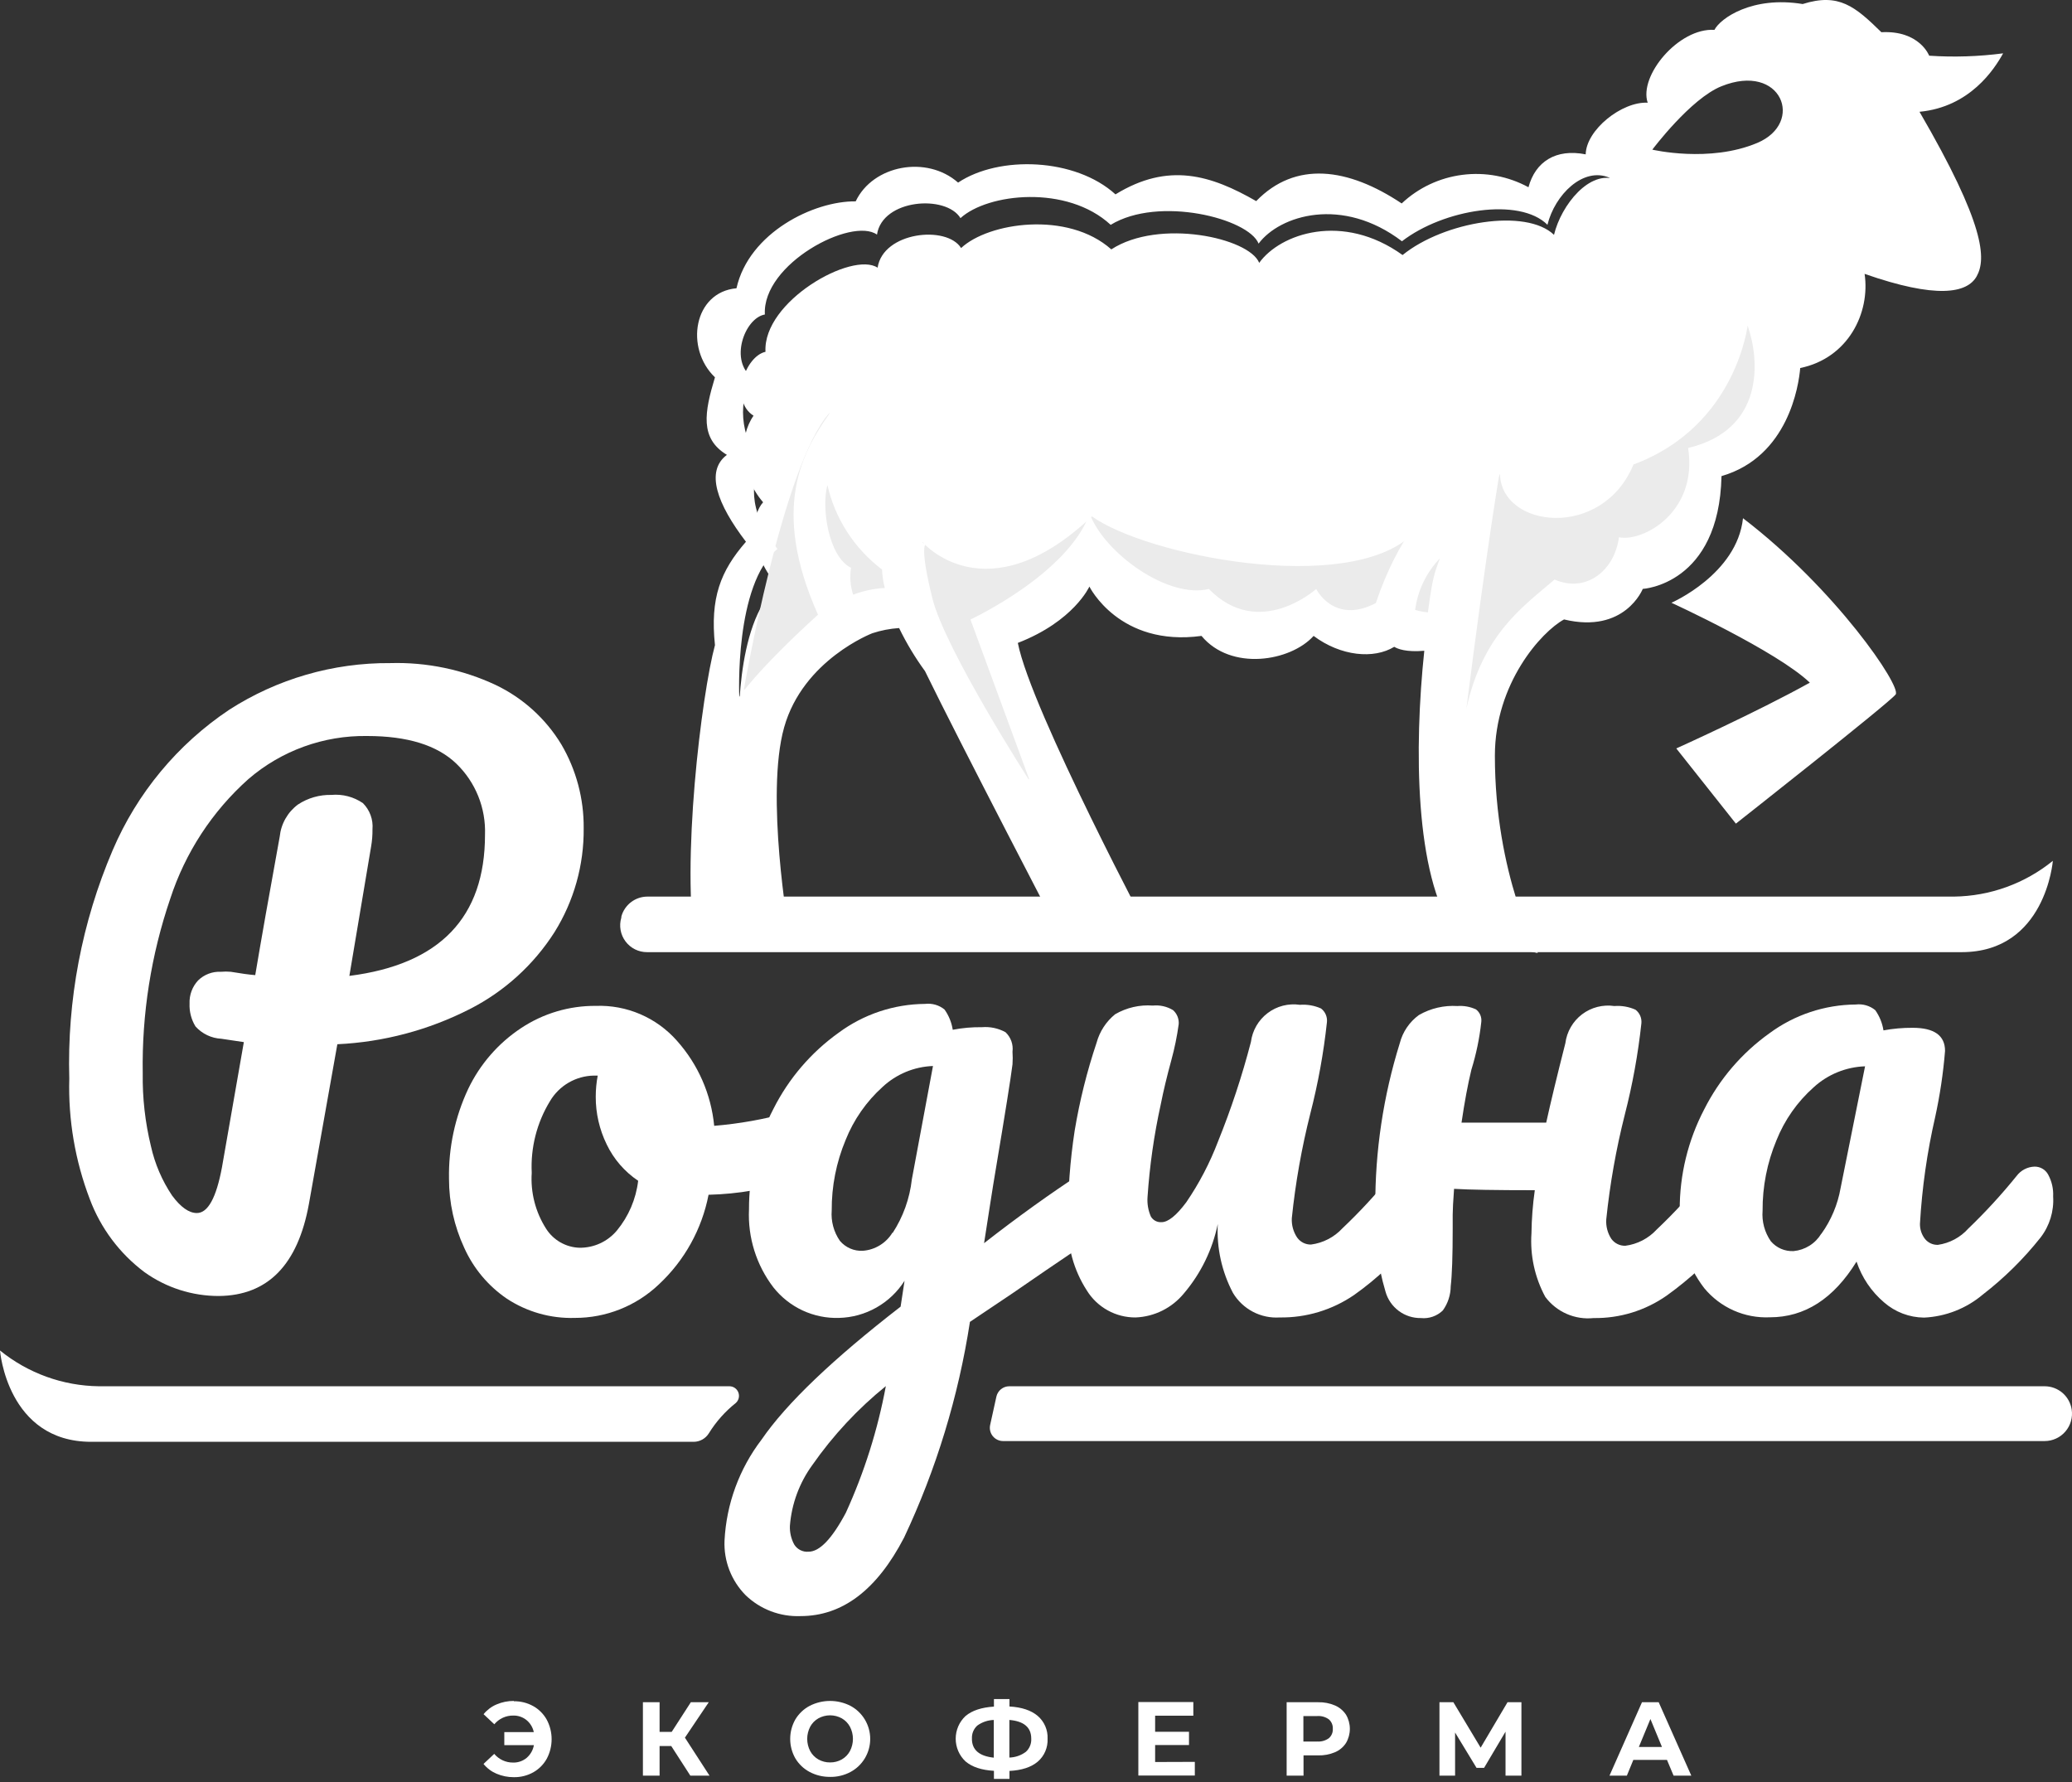 <svg width="150" height="129" viewBox="0 0 150 129" fill="none" xmlns="http://www.w3.org/2000/svg">
<rect x="0" y="0" width="150" height="129" fill="#333333" stroke="none"/>
<path d="M40.141 67.483C38.629 69.851 36.512 71.772 34.01 73.047C31.031 74.568 27.763 75.436 24.422 75.593L22.364 87.151C21.564 91.559 19.392 93.781 15.848 93.818C13.913 93.822 12.026 93.217 10.454 92.088C8.66 90.742 7.289 88.911 6.502 86.81C5.438 84.027 4.933 81.061 5.016 78.083C4.854 72.411 5.924 66.772 8.153 61.555C9.919 57.418 12.849 53.885 16.585 51.385C20.063 49.146 24.118 47.97 28.253 48.002C30.888 47.926 33.505 48.469 35.892 49.589C37.857 50.529 39.506 52.023 40.636 53.886C41.716 55.726 42.275 57.824 42.255 59.957C42.282 62.617 41.549 65.228 40.141 67.483ZM35.111 60.431C35.146 59.474 34.979 58.519 34.62 57.63C34.262 56.742 33.72 55.939 33.03 55.275C31.643 53.945 29.493 53.28 26.58 53.28C23.43 53.231 20.371 54.34 17.983 56.398C15.365 58.733 13.412 61.722 12.325 65.059C10.938 69.125 10.264 73.401 10.333 77.697C10.307 79.475 10.507 81.248 10.927 82.975C11.211 84.25 11.73 85.461 12.457 86.545C13.081 87.39 13.679 87.812 14.251 87.812C15.051 87.812 15.657 86.711 16.068 84.507L17.653 75.439L16.024 75.196C15.668 75.178 15.32 75.09 14.999 74.937C14.678 74.784 14.39 74.569 14.152 74.304C13.848 73.808 13.699 73.232 13.723 72.651C13.71 72.345 13.758 72.039 13.864 71.751C13.969 71.464 14.131 71.2 14.339 70.976C14.556 70.763 14.815 70.597 15.099 70.489C15.383 70.381 15.687 70.333 15.991 70.348C16.229 70.327 16.468 70.327 16.706 70.348C17.44 70.473 18.031 70.554 18.478 70.59C18.897 68.093 19.487 64.751 20.25 60.563C20.297 60.105 20.438 59.662 20.666 59.261C20.893 58.861 21.202 58.513 21.571 58.239C22.289 57.766 23.134 57.524 23.993 57.544C24.799 57.471 25.604 57.682 26.272 58.139C26.519 58.385 26.709 58.682 26.829 59.01C26.949 59.337 26.995 59.687 26.965 60.035C26.971 60.452 26.938 60.869 26.866 61.28L25.292 70.645C31.838 69.815 35.111 66.411 35.111 60.431Z" fill="white"/>
<path d="M58.67 81.069C58.914 81.562 59.031 82.107 59.012 82.656C59.012 84.191 58.549 85.102 57.625 85.389C55.581 86.067 53.448 86.438 51.295 86.49C50.812 88.981 49.552 91.253 47.696 92.98C46.054 94.542 43.874 95.41 41.609 95.404C39.869 95.456 38.155 94.971 36.699 94.016C35.346 93.097 34.275 91.819 33.606 90.325C32.88 88.761 32.504 87.058 32.505 85.334C32.464 83.089 32.938 80.864 33.892 78.832C34.746 77.043 36.07 75.519 37.723 74.425C39.328 73.36 41.214 72.8 43.139 72.816C44.242 72.776 45.341 72.982 46.355 73.418C47.37 73.855 48.275 74.511 49.006 75.34C50.537 77.053 51.482 79.211 51.703 81.499C53.519 81.349 55.318 81.028 57.074 80.54C57.293 80.481 57.519 80.447 57.746 80.441C57.942 80.454 58.131 80.519 58.294 80.629C58.456 80.74 58.586 80.891 58.67 81.069ZM44.658 89.08C45.507 88.052 46.042 86.801 46.199 85.477C45.218 84.819 44.431 83.909 43.92 82.843C43.396 81.77 43.124 80.59 43.128 79.394C43.128 78.881 43.176 78.368 43.271 77.863H43.007C42.361 77.871 41.728 78.046 41.169 78.37C40.609 78.694 40.143 79.157 39.815 79.714C38.864 81.272 38.404 83.08 38.494 84.904C38.401 86.324 38.764 87.737 39.528 88.937C39.788 89.349 40.144 89.691 40.566 89.933C40.988 90.175 41.464 90.31 41.95 90.325C42.465 90.331 42.975 90.223 43.444 90.007C43.912 89.792 44.327 89.475 44.658 89.08Z" fill="white"/>
<path d="M80.41 85.168C80.666 85.629 80.792 86.151 80.773 86.678C80.802 87.273 80.684 87.867 80.432 88.408C80.164 88.862 79.786 89.241 79.332 89.51C76.58 91.368 74.565 92.742 73.288 93.63L70.217 95.691C69.385 101.097 67.78 106.356 65.451 111.304C63.484 115.095 60.986 116.99 57.955 116.99C57.225 117.019 56.497 116.9 55.814 116.641C55.131 116.381 54.508 115.987 53.981 115.48C53.468 114.962 53.067 114.343 52.803 113.662C52.54 112.982 52.42 112.254 52.451 111.525C52.585 108.87 53.522 106.319 55.137 104.208C56.927 101.601 60.281 98.394 65.198 94.589L65.484 92.716C64.975 93.52 64.275 94.185 63.448 94.654C62.62 95.123 61.69 95.381 60.74 95.404C59.832 95.433 58.93 95.248 58.106 94.866C57.283 94.483 56.56 93.913 55.995 93.201C54.754 91.582 54.126 89.575 54.223 87.537C54.215 85.005 54.824 82.509 55.995 80.265C57.1 78.073 58.721 76.182 60.718 74.756C62.53 73.418 64.718 72.689 66.97 72.673C67.22 72.643 67.474 72.663 67.716 72.733C67.958 72.803 68.184 72.921 68.379 73.081C68.688 73.517 68.891 74.018 68.973 74.546C69.669 74.411 70.378 74.349 71.087 74.359C71.679 74.31 72.272 74.436 72.793 74.722C72.982 74.901 73.127 75.122 73.215 75.367C73.303 75.612 73.332 75.874 73.299 76.133C73.32 76.437 73.32 76.743 73.299 77.047C73.175 78.039 72.775 80.548 72.1 84.573C71.975 85.308 71.839 86.149 71.692 87.096L71.241 89.994C73.699 88.077 76.062 86.38 78.33 84.904C78.655 84.678 79.036 84.545 79.43 84.518C79.638 84.523 79.841 84.586 80.014 84.701C80.188 84.816 80.325 84.978 80.41 85.168ZM61.235 109.508C62.57 106.582 63.542 103.503 64.13 100.341C62.099 101.984 60.309 103.906 58.813 106.048C57.872 107.338 57.308 108.864 57.184 110.456C57.165 110.924 57.271 111.388 57.492 111.8C57.599 111.976 57.752 112.119 57.934 112.212C58.117 112.306 58.323 112.346 58.527 112.329C59.327 112.336 60.23 111.396 61.235 109.508ZM64.614 89.267C65.378 88.098 65.857 86.766 66.012 85.377L67.542 77.169C66.186 77.218 64.893 77.754 63.899 78.678C62.719 79.74 61.8 81.059 61.213 82.535C60.541 84.147 60.2 85.878 60.211 87.625C60.149 88.407 60.359 89.185 60.806 89.829C61.008 90.067 61.262 90.255 61.548 90.38C61.834 90.504 62.145 90.561 62.457 90.545C62.896 90.514 63.321 90.377 63.696 90.147C64.072 89.917 64.387 89.6 64.614 89.223V89.267Z" fill="white"/>
<path d="M78.682 93.421C77.728 91.944 77.251 90.209 77.317 88.452C77.303 86.239 77.465 84.028 77.801 81.841C78.16 79.683 78.69 77.557 79.386 75.483C79.607 74.672 80.077 73.951 80.729 73.422C81.555 72.942 82.507 72.722 83.459 72.794C83.97 72.743 84.484 72.859 84.923 73.125C85.064 73.251 85.174 73.408 85.245 73.584C85.316 73.76 85.345 73.95 85.331 74.139C85.212 75.012 85.035 75.877 84.802 76.728C84.479 77.911 84.222 78.983 84.032 79.945C83.545 82.155 83.225 84.398 83.074 86.656C83.039 87.138 83.122 87.623 83.316 88.066C83.394 88.199 83.507 88.308 83.643 88.38C83.779 88.452 83.933 88.484 84.087 88.474C84.564 88.474 85.162 87.993 85.881 87.03C86.818 85.657 87.59 84.177 88.181 82.623C89.129 80.279 89.923 77.875 90.559 75.428C90.612 75.017 90.746 74.62 90.953 74.261C91.161 73.903 91.438 73.589 91.768 73.339C92.098 73.088 92.474 72.906 92.875 72.803C93.276 72.701 93.694 72.679 94.104 72.739C94.628 72.699 95.153 72.79 95.634 73.004C95.783 73.117 95.9 73.267 95.975 73.438C96.05 73.61 96.081 73.798 96.063 73.984C95.823 76.214 95.422 78.424 94.863 80.596C94.233 83.087 93.784 85.62 93.52 88.176C93.491 88.676 93.627 89.171 93.905 89.587C94.019 89.746 94.169 89.876 94.343 89.965C94.518 90.053 94.712 90.097 94.907 90.094C95.781 89.981 96.588 89.563 97.186 88.915C98.444 87.724 99.621 86.451 100.708 85.102C100.86 84.9 101.056 84.734 101.281 84.618C101.506 84.501 101.754 84.437 102.007 84.43C102.207 84.427 102.404 84.479 102.576 84.58C102.749 84.681 102.891 84.827 102.987 85.003C103.253 85.488 103.379 86.037 103.35 86.59C103.417 87.659 103.092 88.717 102.436 89.565C101.176 91.161 99.694 92.567 98.033 93.741C96.447 94.83 94.563 95.4 92.64 95.371C91.968 95.415 91.297 95.272 90.701 94.959C90.105 94.646 89.606 94.175 89.26 93.597C88.45 92.063 88.07 90.339 88.159 88.606C87.778 90.456 86.938 92.18 85.716 93.62C85.289 94.143 84.757 94.57 84.153 94.872C83.55 95.174 82.889 95.344 82.215 95.371C81.509 95.377 80.812 95.201 80.194 94.859C79.575 94.518 79.054 94.022 78.682 93.421Z" fill="white"/>
<path d="M125.739 85.047C126.005 85.532 126.131 86.081 126.103 86.634C126.17 87.704 125.845 88.761 125.189 89.609C123.856 91.18 122.337 92.582 120.665 93.785C119.115 94.873 117.262 95.443 115.37 95.415C114.704 95.486 114.031 95.382 113.418 95.113C112.804 94.845 112.271 94.421 111.87 93.884C111.108 92.474 110.761 90.877 110.868 89.278C110.882 88.235 110.963 87.193 111.11 86.16C108.3 86.16 106.351 86.127 105.265 86.061C105.199 86.957 105.166 87.581 105.166 87.934V88.937C105.166 90.92 105.118 92.312 105.023 93.113C105.019 93.742 104.819 94.355 104.451 94.865C104.242 95.066 103.993 95.22 103.719 95.315C103.445 95.41 103.154 95.445 102.866 95.415C102.286 95.425 101.721 95.242 101.257 94.895C100.793 94.548 100.456 94.057 100.301 93.498C99.711 91.509 99.461 89.434 99.563 87.361C99.542 83.345 100.14 79.35 101.336 75.516C101.547 74.696 102.038 73.975 102.722 73.478C103.567 72.992 104.535 72.766 105.507 72.827C105.968 72.792 106.431 72.876 106.85 73.07C106.989 73.175 107.098 73.315 107.165 73.475C107.233 73.636 107.257 73.811 107.236 73.984C107.109 75.154 106.869 76.309 106.52 77.433C106.263 78.491 106.025 79.769 105.805 81.268H111.936C112.259 79.799 112.721 77.881 113.323 75.516C113.375 75.105 113.509 74.708 113.717 74.35C113.924 73.991 114.201 73.677 114.531 73.427C114.861 73.177 115.238 72.995 115.639 72.892C116.04 72.789 116.458 72.767 116.867 72.827C117.391 72.787 117.917 72.878 118.397 73.092C118.546 73.205 118.664 73.355 118.739 73.526C118.814 73.698 118.844 73.886 118.827 74.073C118.586 76.302 118.186 78.512 117.627 80.684C116.997 83.175 116.548 85.708 116.284 88.264C116.248 88.762 116.376 89.257 116.647 89.675C116.762 89.835 116.914 89.966 117.091 90.054C117.267 90.142 117.462 90.186 117.66 90.182C118.534 90.07 119.341 89.652 119.938 89.003C121.196 87.812 122.373 86.539 123.461 85.19C123.613 84.988 123.809 84.822 124.033 84.706C124.258 84.589 124.507 84.525 124.76 84.518C124.955 84.511 125.149 84.556 125.321 84.65C125.493 84.742 125.638 84.88 125.739 85.047Z" fill="white"/>
<path d="M123.373 93.245C122.132 91.626 121.504 89.62 121.601 87.581C121.593 85.049 122.201 82.553 123.373 80.309C124.478 78.117 126.098 76.226 128.095 74.8C129.907 73.462 132.096 72.733 134.347 72.717C134.598 72.687 134.851 72.707 135.093 72.777C135.336 72.847 135.561 72.965 135.756 73.125C136.065 73.561 136.269 74.062 136.351 74.59C137.048 74.461 137.755 74.399 138.464 74.403C140.027 74.403 140.809 74.961 140.809 76.078C140.678 77.69 140.439 79.291 140.093 80.871C139.511 83.406 139.143 85.987 138.993 88.584C138.984 88.982 139.112 89.371 139.356 89.686C139.468 89.825 139.611 89.936 139.773 90.011C139.935 90.085 140.113 90.121 140.291 90.116C141.141 89.994 141.921 89.577 142.493 88.937C143.739 87.741 144.908 86.467 145.993 85.124C146.145 84.922 146.341 84.756 146.566 84.64C146.791 84.523 147.039 84.459 147.292 84.452C147.492 84.45 147.689 84.501 147.861 84.602C148.034 84.703 148.176 84.849 148.272 85.025C148.537 85.51 148.663 86.059 148.635 86.612C148.702 87.681 148.377 88.739 147.722 89.587C146.503 91.124 145.102 92.508 143.55 93.708C142.353 94.721 140.855 95.309 139.29 95.382C138.224 95.372 137.198 94.982 136.395 94.281C135.473 93.497 134.784 92.476 134.402 91.328C132.744 94.016 130.652 95.36 128.128 95.36C127.226 95.401 126.327 95.231 125.501 94.864C124.676 94.497 123.947 93.942 123.373 93.245ZM131.86 89.311C132.564 88.327 133.038 87.198 133.247 86.006L135.019 77.191C133.643 77.238 132.328 77.773 131.309 78.7C130.118 79.756 129.19 81.077 128.601 82.557C127.929 84.169 127.589 85.9 127.6 87.647C127.538 88.429 127.748 89.207 128.194 89.851C128.396 90.089 128.65 90.278 128.936 90.402C129.223 90.526 129.534 90.582 129.845 90.567C130.254 90.529 130.648 90.395 130.996 90.177C131.344 89.959 131.636 89.662 131.849 89.311H131.86Z" fill="white"/>
<path fill-rule="evenodd" clip-rule="evenodd" d="M44.988 66.326C45.104 65.919 45.35 65.56 45.687 65.304C46.024 65.048 46.436 64.908 46.859 64.905H141.458C144.066 64.873 146.587 63.961 148.613 62.316C148.613 62.316 148.096 68.927 142.008 68.927H46.848C46.545 68.929 46.247 68.86 45.975 68.726C45.704 68.591 45.468 68.395 45.286 68.153C45.104 67.911 44.981 67.63 44.928 67.332C44.874 67.034 44.891 66.727 44.977 66.437L44.988 66.326Z" fill="white"/>
<path fill-rule="evenodd" clip-rule="evenodd" d="M53.494 53.264C53.494 53.264 53.124 45.129 56.282 42.441C54.033 39.7 54.448 37.231 55.244 36.36C53.504 34.334 53.499 31.579 54.552 30.094C52.802 28.974 53.959 25.785 55.417 25.468C55.214 21.812 61.699 18.165 63.533 19.378C63.924 16.783 68.535 16.286 69.578 17.956C71.555 16.101 77.294 15.244 80.452 18.053C83.912 15.804 90.427 17.211 91.158 19.027C92.676 16.914 97.198 15.341 101.538 18.462C104.543 16.028 110.483 15.057 112.5 17C113.029 14.814 115.097 12.27 117 13C117.554 16.447 119.894 18.024 121.5 18C122.128 21.861 125.028 23.346 127 23C127.875 25.498 127.784 31.107 122.258 32.635C122.985 37.246 119.001 39.583 117.251 39.291C116.95 41.657 114.928 43.449 112.59 42.529C110.297 44.583 107.201 47.037 106 52.5C107.512 40.357 108 35 108 35C108 35 102.942 34.855 99.645 44.719C96.61 46.419 95.33 43.863 95.33 43.863C95.33 43.863 91.198 47.758 87.56 44.16C84.594 45.002 80.027 41.886 78.93 39.047C77.254 43.493 71.605 46.555 71.605 46.555L75.92 59.141C75.92 59.141 68.431 49.296 67.482 45.581C66.533 41.866 66.988 41.686 66.988 41.686C66.988 41.686 61.264 38.619 60.068 32.436C58.091 35.318 56.796 37.411 60.241 45.017C57.621 47.45 55.351 50.225 53.494 53.264Z" fill="white"/>
<path fill-rule="evenodd" clip-rule="evenodd" d="M127.216 31.067C125.699 33.258 124.592 33.127 124.107 33.278C123.623 33.429 123.959 34.432 123.415 35.659C122.871 36.886 122.427 38.283 120.825 39.554C119.224 40.825 118.141 41.443 117.029 42.446C115.917 43.449 115.442 42.407 112.541 43.298C109.64 44.189 105.127 53.522 105.127 53.522C105.127 53.522 105.784 39.934 108.587 34.305C108.681 38.254 116.001 39.086 118.255 33.624C125.773 30.829 126.544 23.399 126.544 23.399C126.544 23.399 128.986 26.32 128.961 27.479C128.936 28.638 128.739 28.877 127.216 31.067ZM104.43 46.555L100.115 45.873L100.174 45.664L93.902 44.851L90.106 46.721C90.106 46.721 80.715 42.412 80.438 42.47C80.161 42.529 78.031 40.761 78.031 40.761C78.031 40.761 75.594 44.169 75.441 44.335L72.678 47.397L75.96 56.409H74.388C74.388 56.409 72.93 57.709 70.434 52.514C67.938 47.319 65.773 40.099 65.773 40.099L66.791 39.252C66.791 39.252 71.378 44.637 79.049 37.382C83.003 40.221 97.505 43.103 102.186 38.741C102.074 39.774 101.909 40.801 101.692 41.818C103.669 38.195 106.14 36.871 106.14 36.871L104.43 46.555ZM59.886 33.453C62.995 37.689 65.931 42.465 65.931 42.465V44.335C65.931 44.335 62.767 43.259 60.405 44.676C59.763 42.965 59.35 41.18 59.179 39.364C59.312 42.558 59.782 45.104 60.059 45.693C60.593 46.828 53.846 49.944 53.846 49.944C53.846 49.944 56.648 33.672 60.059 29.875C59.474 32.118 59.169 34.423 59.149 36.74C59.225 35.614 59.474 34.506 59.886 33.453Z" fill="#EBEBEB"/>
<path fill-rule="evenodd" clip-rule="evenodd" d="M138.96 8.092C143.724 16.281 143.794 18.745 143.102 19.996C142.41 21.247 140.166 21.637 134.986 19.826C135.401 22.64 133.809 25.922 130.325 26.642C130.221 27.893 129.46 33.064 124.626 34.466C124.453 42.329 118.926 42.631 118.926 42.631C118.926 42.631 117.632 45.903 113.227 44.842C111.586 45.733 108.22 49.477 108.22 54.706C108.22 63.338 111.329 68.99 111.329 68.99C111.329 68.99 111.245 69.034 105.284 67.462C102.423 63.318 102.368 54.121 103.11 47.11C101.79 47.222 101.177 46.974 100.935 46.823C99.452 47.729 97.065 47.505 95.097 46.034C93.427 47.889 89.112 48.6 86.981 46.034C81.025 46.843 78.865 42.461 78.865 42.461C78.865 42.461 77.743 44.968 73.685 46.541C74.634 51.409 83.526 68.138 83.526 68.138H76.977C76.977 68.138 69.469 53.727 66.963 48.581C66.246 47.599 65.619 46.556 65.09 45.465C64.43 45.508 63.779 45.634 63.152 45.84C63.152 45.84 58.145 47.753 56.766 52.656C55.387 57.559 57.112 67.452 57.112 67.452C57.112 67.452 54.29 68.134 50.38 68.81C49.263 62.549 50.805 50.207 51.759 46.701C51.403 43.293 52.15 41.346 54.003 39.218C51.922 36.496 51.038 34.116 52.624 32.928C50.647 31.735 50.998 29.841 51.759 27.314C49.56 25.211 50.217 21.145 53.316 20.868C54.216 16.846 58.911 14.538 61.946 14.577C63.192 11.948 67.092 11.218 69.36 13.219C72.326 11.237 77.852 11.427 80.754 14.071C84.589 11.714 87.673 12.683 90.941 14.558C93.773 11.637 97.569 12.123 101.474 14.728C102.676 13.594 104.216 12.868 105.867 12.657C107.519 12.445 109.195 12.76 110.652 13.555C111.147 11.71 112.629 10.741 114.794 11.174C114.829 9.397 117.419 7.337 119.282 7.435C118.625 5.487 121.526 2.001 124.116 2.162C124.532 1.334 126.845 -0.311 130.502 0.292C133.127 -0.535 134.299 0.473 136.201 2.332C138.964 2.186 139.661 4.032 139.661 4.032C141.447 4.151 143.24 4.094 145.014 3.861C144.382 5.005 142.617 7.746 138.96 8.092ZM103.372 44.316C103.727 41.716 103.821 41.575 104.237 40.421C103.255 41.448 102.628 42.755 102.447 44.155C102.756 44.241 103.072 44.301 103.391 44.335L103.372 44.316ZM61.61 41.102C61.505 41.754 61.557 42.422 61.763 43.05C62.495 42.77 63.268 42.605 64.052 42.563C63.941 42.126 63.874 41.679 63.854 41.229C61.849 39.708 60.45 37.542 59.9 35.109C59.45 36.725 59.969 40.294 61.61 41.102ZM116.514 12.864C114.611 12.055 112.56 14.1 112.026 16.272C110.01 14.256 104.504 15.142 101.493 17.465C97.173 14.178 92.651 15.58 91.114 17.635C90.387 15.809 83.877 14.159 80.407 16.276C77.244 13.355 71.51 13.988 69.533 15.79C68.49 14.076 63.879 14.397 63.488 16.983C61.655 15.687 55.17 19.1 55.372 22.767C53.89 23.025 52.763 26.175 54.507 27.358C53.455 28.818 53.46 31.559 55.199 33.648C54.423 34.461 54.008 36.92 56.282 39.739C53.148 42.305 53.519 50.45 53.519 50.45C53.519 50.45 54.695 48.615 59.218 44.496C55.758 36.759 58.106 32.679 60.083 29.89C61.264 36.131 67.003 39.413 67.003 39.413C67.003 39.413 66.573 39.578 67.497 43.308C68.421 47.037 74.57 56.58 74.57 56.58L70.255 44.846C70.255 44.846 77.264 41.594 78.885 37.193C79.982 40.075 84.569 43.361 87.515 42.636C91.153 46.361 95.285 42.636 95.285 42.636C95.285 42.636 96.565 45.241 99.6 43.658C102.897 33.921 108.576 34.135 108.576 34.135C108.576 34.135 107.687 39.223 106.154 51.307C107.355 45.888 110.247 43.921 112.54 41.954C114.878 42.962 116.9 41.248 117.201 38.892C118.951 39.252 122.935 37.066 122.208 32.431C127.739 31.112 127.398 26.102 126.524 23.589C124.546 23.862 121.971 22.372 121.344 18.487C119.801 19.29 115.595 17.474 116.514 12.873V12.864ZM124.626 6.242C122.386 7.138 119.618 10.833 119.618 10.833C119.618 10.833 123.756 11.807 127.216 10.346C130.675 8.886 128.97 4.494 124.626 6.242ZM121.002 43.634C121.002 43.634 125.748 41.57 126.182 37.514C132.89 42.641 137.66 49.686 137.235 50.27C136.809 50.854 125.668 59.623 125.668 59.623L121.353 54.18C121.353 54.18 127.191 51.551 131.021 49.418C128.634 47.135 121.002 43.634 121.002 43.634Z" fill="white"/>
<path fill-rule="evenodd" clip-rule="evenodd" d="M148.019 104.319H72.617C72.473 104.319 72.332 104.287 72.202 104.224C72.073 104.162 71.959 104.072 71.869 103.96C71.779 103.847 71.715 103.717 71.683 103.576C71.65 103.436 71.65 103.291 71.681 103.151L72.133 101.101C72.18 100.888 72.299 100.698 72.469 100.562C72.639 100.426 72.85 100.352 73.068 100.352H148.019C148.493 100.352 148.951 100.522 149.311 100.831C149.67 101.14 149.907 101.569 149.978 102.038C150.021 102.32 150.002 102.608 149.923 102.883C149.845 103.158 149.708 103.412 149.521 103.628C149.335 103.845 149.105 104.019 148.845 104.138C148.586 104.257 148.304 104.319 148.019 104.319Z" fill="white"/>
<path fill-rule="evenodd" clip-rule="evenodd" d="M53.266 101.564C53.37 101.471 53.444 101.348 53.477 101.213C53.511 101.077 53.502 100.934 53.454 100.803C53.405 100.673 53.318 100.559 53.204 100.479C53.09 100.398 52.954 100.354 52.814 100.352H7.155C4.547 100.32 2.026 99.408 0 97.763C0 97.763 0.517 104.374 6.605 104.374H50.217C50.437 104.373 50.654 104.316 50.847 104.208C51.039 104.1 51.201 103.945 51.317 103.757C51.835 102.919 52.495 102.177 53.266 101.564Z" fill="white"/>
<path d="M37.203 123.132C36.772 123.129 36.344 123.215 35.946 123.385C35.581 123.54 35.259 123.783 35.008 124.091L35.785 124.821C35.952 124.621 36.162 124.46 36.398 124.351C36.634 124.242 36.891 124.187 37.151 124.19C37.501 124.181 37.843 124.297 38.116 124.517C38.386 124.739 38.572 125.047 38.644 125.39H36.509V126.332H38.652C38.587 126.69 38.403 127.014 38.129 127.251C37.853 127.481 37.504 127.603 37.146 127.593C36.886 127.596 36.629 127.541 36.393 127.432C36.157 127.323 35.947 127.163 35.78 126.963L35.003 127.692C35.254 128.001 35.576 128.243 35.941 128.398C36.339 128.568 36.767 128.654 37.198 128.651C37.689 128.66 38.174 128.538 38.604 128.3C39.013 128.07 39.351 127.731 39.58 127.32C39.813 126.884 39.934 126.398 39.934 125.903C39.934 125.409 39.813 124.922 39.58 124.486C39.351 124.076 39.013 123.736 38.604 123.507C38.174 123.268 37.689 123.147 37.198 123.155L37.203 123.132Z" fill="white"/>
<path d="M49.976 128.54H51.364L49.584 125.79L51.311 123.223H50.014L48.626 125.373H47.75V123.223H46.543V128.54H47.75V126.398H48.595L49.976 128.54Z" fill="white"/>
<path d="M60.093 128.631C60.608 128.639 61.117 128.517 61.572 128.274C62.002 128.043 62.363 127.698 62.614 127.277C62.865 126.855 62.998 126.373 62.998 125.882C62.998 125.39 62.865 124.908 62.614 124.486C62.363 124.065 62.002 123.72 61.572 123.489C61.113 123.254 60.606 123.132 60.092 123.132C59.578 123.132 59.07 123.254 58.612 123.489C58.184 123.715 57.827 124.055 57.578 124.471C57.334 124.9 57.205 125.386 57.205 125.88C57.205 126.375 57.334 126.861 57.578 127.289C57.827 127.706 58.184 128.046 58.612 128.272C59.068 128.514 59.577 128.636 60.093 128.629V128.631ZM60.093 127.583C59.797 127.588 59.506 127.513 59.248 127.368C58.998 127.226 58.793 127.018 58.655 126.765C58.512 126.492 58.437 126.188 58.437 125.879C58.437 125.57 58.512 125.266 58.655 124.993C58.793 124.74 58.998 124.532 59.248 124.39C59.507 124.248 59.798 124.173 60.093 124.173C60.388 124.173 60.679 124.248 60.938 124.39C61.187 124.532 61.391 124.741 61.529 124.993C61.672 125.266 61.747 125.57 61.747 125.879C61.747 126.188 61.672 126.492 61.529 126.765C61.391 127.017 61.187 127.226 60.938 127.368C60.68 127.513 60.389 127.588 60.093 127.583Z" fill="white"/>
<path d="M75.838 125.866C75.852 125.555 75.795 125.245 75.671 124.959C75.548 124.674 75.362 124.42 75.126 124.218C74.652 123.813 73.97 123.585 73.079 123.534V122.995H71.955V123.542C71.06 123.598 70.375 123.824 69.901 124.221C69.675 124.431 69.496 124.685 69.373 124.968C69.25 125.252 69.187 125.557 69.187 125.866C69.187 126.175 69.25 126.481 69.373 126.764C69.496 127.048 69.675 127.302 69.901 127.512C70.375 127.914 71.06 128.14 71.955 128.191V128.776H73.079V128.198C73.97 128.153 74.652 127.929 75.126 127.527C75.363 127.324 75.55 127.069 75.673 126.781C75.796 126.494 75.853 126.182 75.838 125.869V125.866ZM73.072 127.234V124.507C74.128 124.598 74.656 125.049 74.656 125.859C74.667 126.038 74.637 126.218 74.569 126.384C74.501 126.55 74.397 126.698 74.264 126.818C73.917 127.075 73.502 127.219 73.072 127.231V127.234ZM70.364 125.866C70.352 125.689 70.381 125.51 70.448 125.346C70.515 125.181 70.619 125.033 70.751 124.914C71.1 124.662 71.516 124.521 71.945 124.509V127.239C70.889 127.127 70.361 126.672 70.361 125.871L70.364 125.866Z" fill="white"/>
<path d="M83.624 127.553V126.322H86.076V125.365H83.624V124.2H86.39V123.213H82.409V128.53H86.498V127.543L83.624 127.553Z" fill="white"/>
<path d="M95.431 123.223H93.145V128.54H94.367V127.074H95.431C95.848 127.084 96.263 127.006 96.648 126.844C96.973 126.705 97.25 126.473 97.443 126.175C97.625 125.866 97.721 125.512 97.721 125.152C97.721 124.792 97.625 124.439 97.443 124.129C97.248 123.834 96.972 123.601 96.648 123.461C96.264 123.296 95.849 123.216 95.431 123.226V123.223ZM95.363 126.071H94.357V124.226H95.363C95.661 124.205 95.957 124.289 96.2 124.464C96.297 124.548 96.373 124.654 96.423 124.773C96.473 124.892 96.495 125.021 96.487 125.15C96.495 125.278 96.473 125.406 96.423 125.524C96.373 125.642 96.297 125.747 96.2 125.831C95.957 126.006 95.661 126.09 95.363 126.069V126.071Z" fill="white"/>
<path d="M110.142 128.54V123.223H109.137L107.19 126.515L105.213 123.223H104.208V128.54H105.339V125.418L106.893 127.978H107.437L108.991 125.357V128.54H110.142Z" fill="white"/>
<path d="M121.157 128.54H122.44L120.078 123.223H118.871L116.517 128.54H117.775L118.243 127.401H120.679L121.157 128.54ZM118.642 126.466L119.48 124.441L120.317 126.466H118.642Z" fill="white"/>
</svg>
